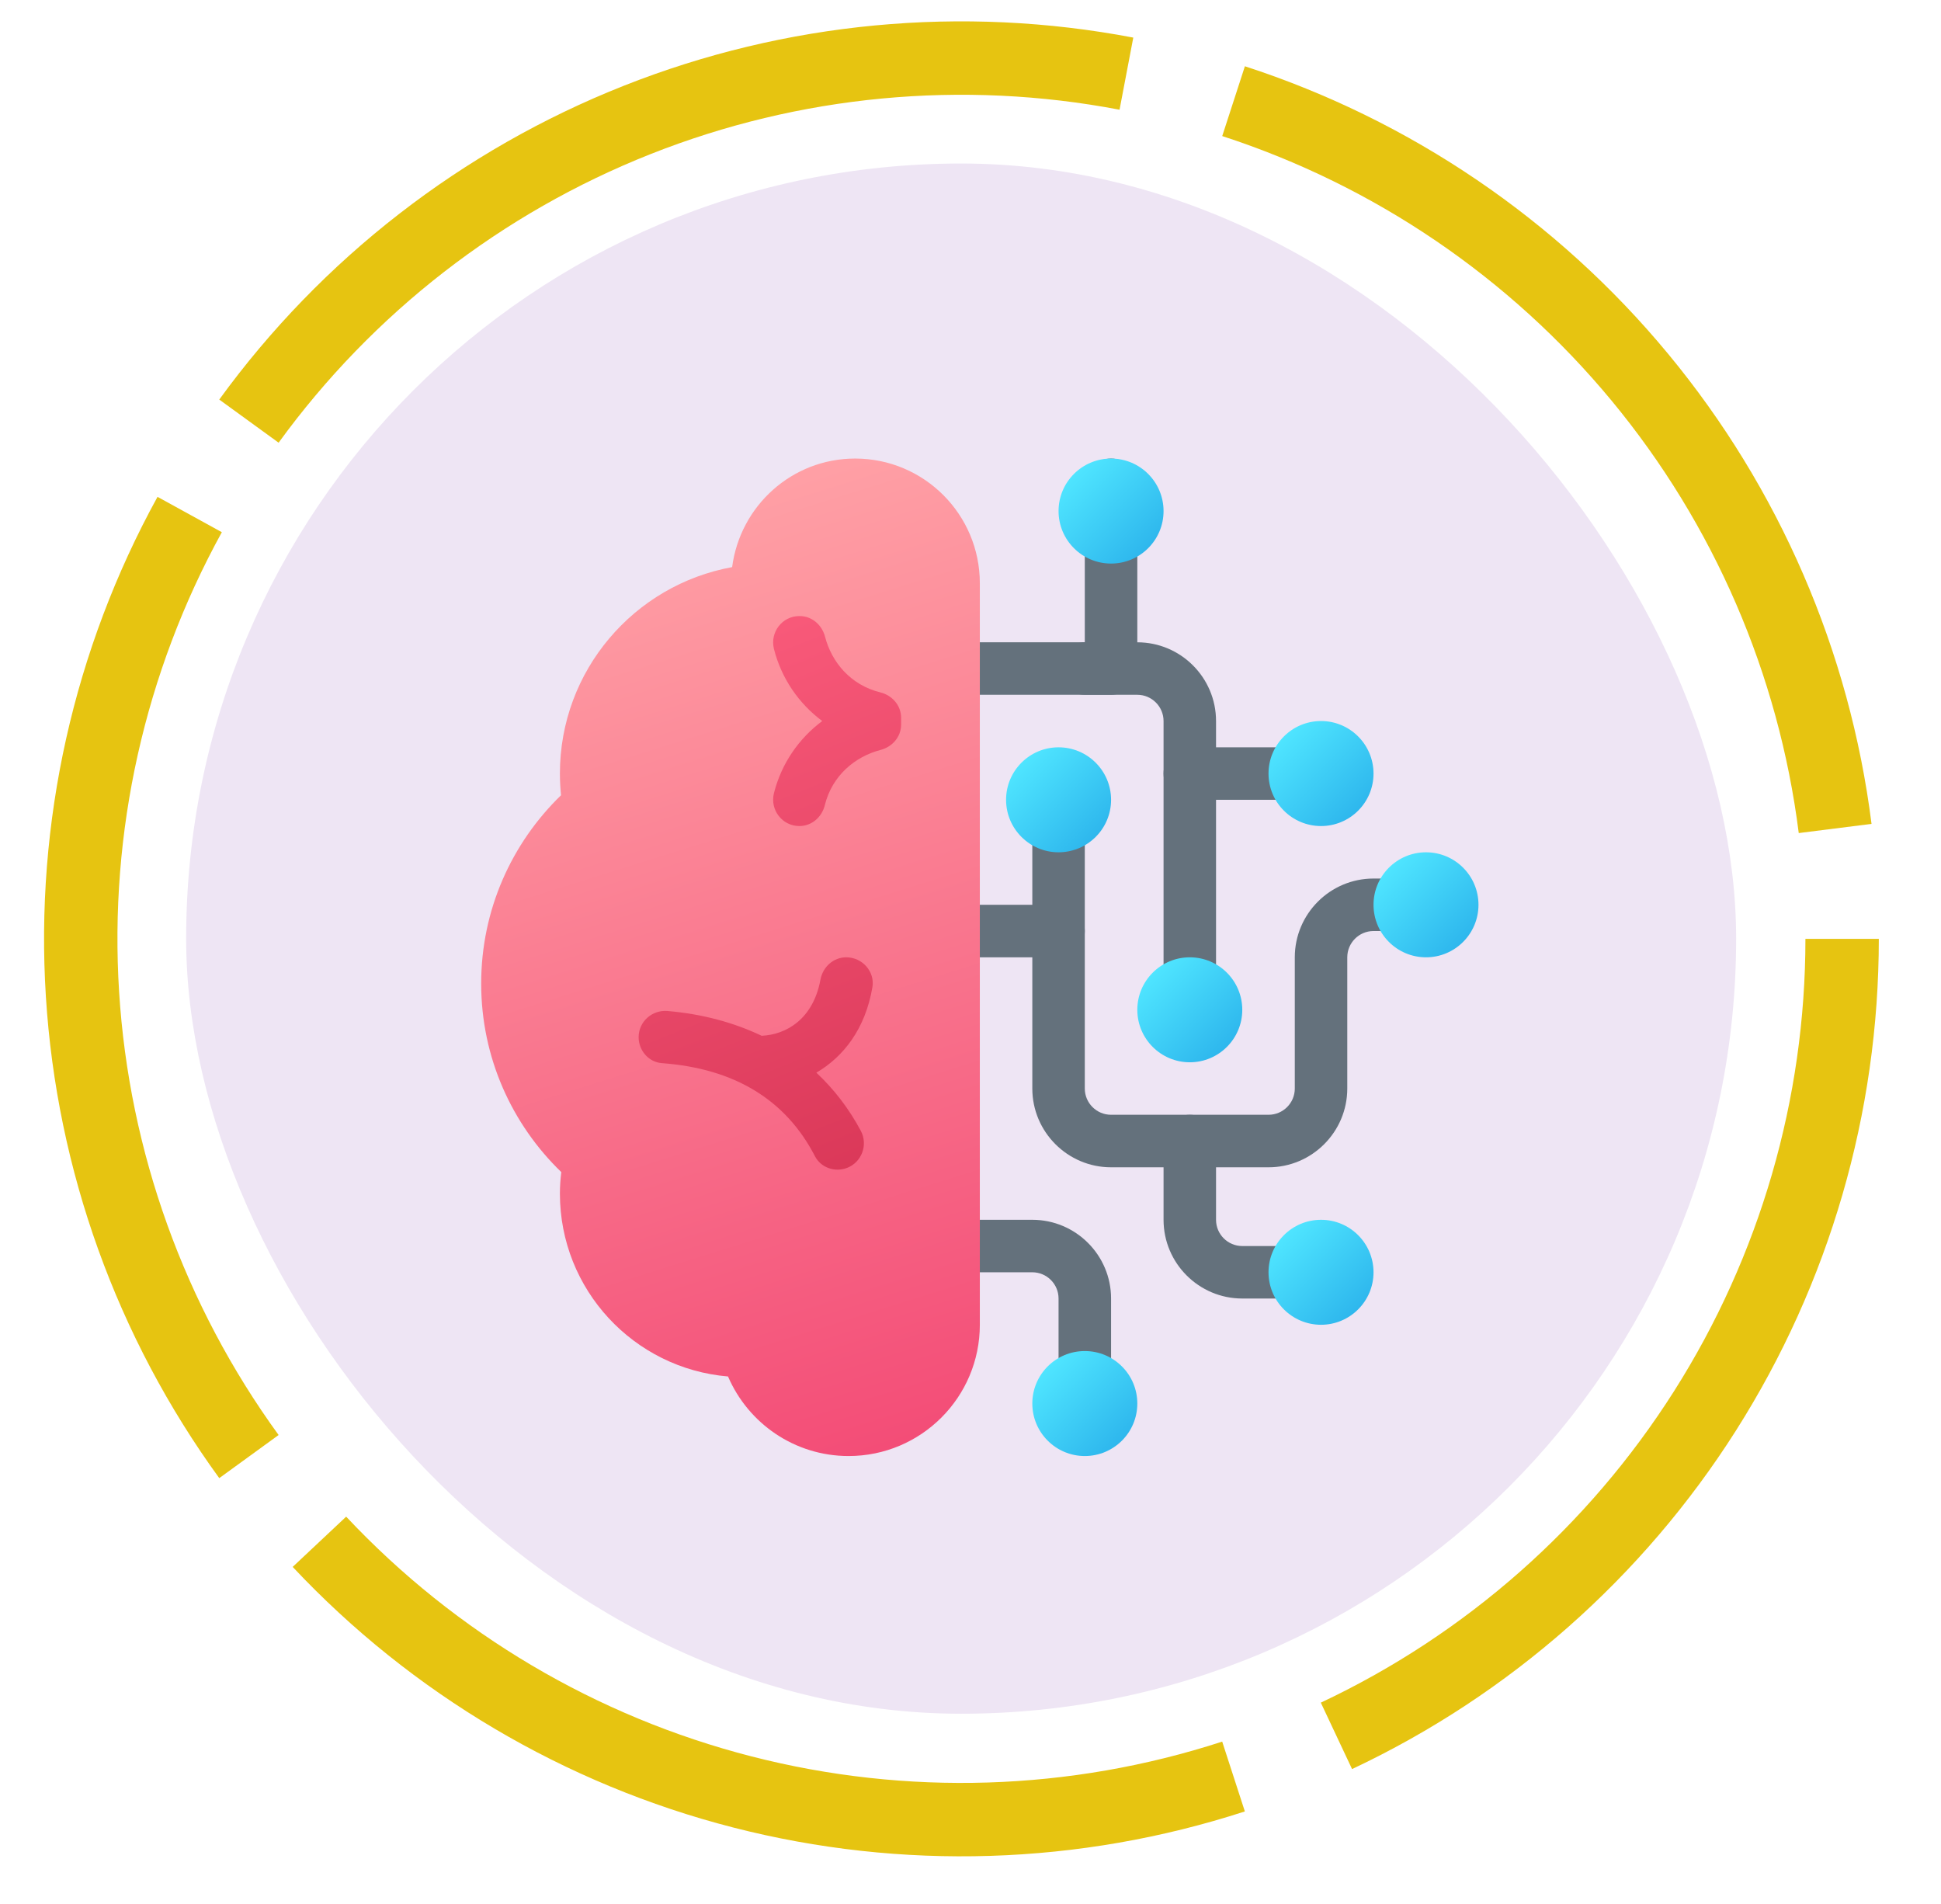 <svg width="52" height="51" viewBox="0 0 52 51" fill="none" xmlns="http://www.w3.org/2000/svg">
<g clip-path="url(#clip0_1162_6267)">
<path d="M50.334 25.149C50.334 29.813 49.007 34.38 46.508 38.318C44.009 42.256 40.441 45.401 36.222 47.387L35.385 45.608C39.267 43.781 42.549 40.887 44.848 37.265C47.147 33.642 48.368 29.44 48.368 25.149H50.334Z" fill="#E6C411"/>
<path d="M33.351 1.775C37.787 3.217 41.721 5.89 44.693 9.483C47.666 13.077 49.555 17.442 50.139 22.069L48.189 22.315C47.651 18.058 45.913 14.042 43.178 10.736C40.443 7.431 36.824 4.971 32.744 3.645L33.351 1.775Z" fill="#E6C411"/>
<path d="M5.874 10.703C8.615 6.93 12.373 4.015 16.709 2.298C21.045 0.581 25.78 0.134 30.361 1.007L29.993 2.939C25.778 2.135 21.422 2.547 17.433 4.126C13.444 5.705 9.986 8.387 7.464 11.858L5.874 10.703Z" fill="#E6C411"/>
<path d="M5.874 39.594C3.133 35.822 1.521 31.346 1.229 26.692C0.936 22.038 1.973 17.396 4.22 13.309L5.943 14.256C3.876 18.016 2.921 22.287 3.191 26.569C3.46 30.851 4.942 34.968 7.464 38.439L5.874 39.594Z" fill="#E6C411"/>
<path d="M33.35 48.522C28.915 49.963 24.161 50.112 19.644 48.953C15.127 47.793 11.033 45.372 7.841 41.972L9.274 40.626C12.211 43.754 15.977 45.981 20.133 47.048C24.289 48.115 28.662 47.978 32.743 46.652L33.35 48.522Z" fill="#E6C411"/>
<rect x="4.987" y="4.38" width="41.525" height="41.525" rx="20.763" fill="#EEE5F4"/>
<path d="M29.766 18.611H24.844C24.456 18.611 24.141 18.296 24.141 17.908C24.141 17.52 24.456 17.205 24.844 17.205H29.062V12.986C29.062 12.598 29.377 12.283 29.766 12.283C30.154 12.283 30.469 12.598 30.469 12.986V17.908C30.469 18.296 30.154 18.611 29.766 18.611Z" fill="#64717C"/>
<path d="M31.875 27.752C31.486 27.752 31.172 27.438 31.172 27.049V19.314C31.172 18.927 30.857 18.611 30.469 18.611H29.062C28.674 18.611 28.359 18.296 28.359 17.908C28.359 17.52 28.674 17.205 29.062 17.205H30.469C31.632 17.205 32.578 18.151 32.578 19.314V27.049C32.578 27.438 32.264 27.752 31.875 27.752Z" fill="#64717C"/>
<path d="M28.359 25.643H25.547C25.159 25.643 24.844 25.328 24.844 24.939C24.844 24.551 25.159 24.236 25.547 24.236H27.656V21.424C27.656 21.036 27.971 20.721 28.359 20.721C28.748 20.721 29.062 21.036 29.062 21.424V24.939C29.062 25.328 28.748 25.643 28.359 25.643Z" fill="#64717C"/>
<path d="M29.062 37.596C28.674 37.596 28.359 37.281 28.359 36.893V34.783C28.359 34.395 28.044 34.08 27.656 34.08H24.141C23.753 34.08 23.438 33.766 23.438 33.377C23.438 32.988 23.753 32.674 24.141 32.674H27.656C28.819 32.674 29.766 33.62 29.766 34.783V36.893C29.766 37.281 29.451 37.596 29.062 37.596Z" fill="#64717C"/>
<path d="M33.984 31.268H29.766C28.603 31.268 27.656 30.321 27.656 29.158V24.939C27.656 24.551 27.971 24.236 28.359 24.236C28.748 24.236 29.062 24.551 29.062 24.939V29.158C29.062 29.546 29.378 29.861 29.766 29.861H33.984C34.373 29.861 34.688 29.546 34.688 29.158V25.643C34.688 24.48 35.634 23.533 36.797 23.533H37.5C37.889 23.533 38.203 23.848 38.203 24.236C38.203 24.625 37.889 24.939 37.5 24.939H36.797C36.409 24.939 36.094 25.255 36.094 25.643V29.158C36.094 30.321 35.147 31.268 33.984 31.268Z" fill="#64717C"/>
<path d="M29.062 36.19C29.839 36.19 30.469 36.819 30.469 37.596C30.469 38.372 29.839 39.002 29.062 39.002C28.286 39.002 27.656 38.372 27.656 37.596C27.656 36.819 28.286 36.19 29.062 36.19Z" fill="url(#paint0_linear_1162_6267)"/>
<path d="M38.203 25.643C38.979 25.643 39.609 25.013 39.609 24.236C39.609 23.46 38.979 22.83 38.203 22.83C37.427 22.83 36.797 23.46 36.797 24.236C36.797 25.013 37.427 25.643 38.203 25.643Z" fill="url(#paint1_linear_1162_6267)"/>
<path d="M31.875 28.455C32.651 28.455 33.281 27.825 33.281 27.049C33.281 26.273 32.651 25.643 31.875 25.643C31.099 25.643 30.469 26.273 30.469 27.049C30.469 27.825 31.099 28.455 31.875 28.455Z" fill="url(#paint2_linear_1162_6267)"/>
<path d="M28.359 22.83C29.136 22.83 29.766 22.2 29.766 21.424C29.766 20.648 29.136 20.018 28.359 20.018C27.583 20.018 26.953 20.648 26.953 21.424C26.953 22.2 27.583 22.83 28.359 22.83Z" fill="url(#paint3_linear_1162_6267)"/>
<path d="M29.766 15.096C30.542 15.096 31.172 14.466 31.172 13.69C31.172 12.913 30.542 12.283 29.766 12.283C28.989 12.283 28.359 12.913 28.359 13.69C28.359 14.466 28.989 15.096 29.766 15.096Z" fill="url(#paint4_linear_1162_6267)"/>
<path d="M35.391 34.783H33.281C32.118 34.783 31.172 33.837 31.172 32.674V30.564C31.172 30.176 31.486 29.861 31.875 29.861C32.264 29.861 32.578 30.176 32.578 30.564V32.674C32.578 33.062 32.893 33.377 33.281 33.377H35.391C35.779 33.377 36.094 33.691 36.094 34.08C36.094 34.469 35.779 34.783 35.391 34.783Z" fill="#64717C"/>
<path d="M35.391 32.674C36.167 32.674 36.797 33.304 36.797 34.08C36.797 34.856 36.167 35.486 35.391 35.486C34.614 35.486 33.984 34.856 33.984 34.08C33.984 33.304 34.614 32.674 35.391 32.674Z" fill="url(#paint5_linear_1162_6267)"/>
<path d="M35.391 21.424H31.875C31.486 21.424 31.172 21.109 31.172 20.721C31.172 20.333 31.486 20.018 31.875 20.018H35.391C35.779 20.018 36.094 20.333 36.094 20.721C36.094 21.109 35.779 21.424 35.391 21.424Z" fill="#64717C"/>
<path d="M35.391 19.314C36.167 19.314 36.797 19.945 36.797 20.721C36.797 21.497 36.167 22.127 35.391 22.127C34.614 22.127 33.984 21.497 33.984 20.721C33.984 19.945 34.614 19.314 35.391 19.314Z" fill="url(#paint6_linear_1162_6267)"/>
<path d="M26.25 15.623C26.25 13.779 24.755 12.283 22.91 12.283C21.213 12.283 19.828 13.553 19.614 15.191C16.991 15.668 15 17.959 15 20.721C15 20.917 15.011 21.11 15.03 21.302C13.713 22.579 12.891 24.365 12.891 26.346C12.891 28.329 13.715 30.118 15.037 31.396C15.014 31.585 15 31.776 15 31.971C15 34.548 16.982 36.659 19.504 36.871C20.042 38.124 21.285 39.002 22.734 39.002C24.676 39.002 26.25 37.428 26.25 35.486C26.25 35.217 26.25 16.107 26.25 15.623Z" fill="url(#paint7_linear_1162_6267)"/>
<path d="M21.415 22.127H21.416C21.747 22.127 22.018 21.889 22.097 21.568C22.294 20.771 22.909 20.267 23.588 20.089C23.907 20.006 24.141 19.738 24.141 19.409V19.227C24.141 18.896 23.903 18.625 23.582 18.546C22.784 18.349 22.28 17.735 22.103 17.055C22.019 16.736 21.751 16.502 21.422 16.502H21.415C20.954 16.502 20.621 16.939 20.735 17.386C20.935 18.174 21.4 18.846 22.028 19.314C21.399 19.783 20.935 20.454 20.735 21.243C20.621 21.69 20.954 22.127 21.415 22.127Z" fill="url(#paint8_linear_1162_6267)"/>
<path d="M22.672 25.643C22.326 25.643 22.043 25.901 21.98 26.242C21.784 27.302 21.061 27.715 20.405 27.745C19.66 27.39 18.819 27.162 17.884 27.081C17.47 27.046 17.109 27.367 17.109 27.782C17.109 28.139 17.377 28.452 17.732 28.478C19.677 28.621 21.052 29.458 21.833 30.972C21.993 31.28 22.369 31.408 22.693 31.284C23.088 31.132 23.26 30.664 23.061 30.29C22.742 29.692 22.341 29.173 21.87 28.733C22.595 28.31 23.182 27.561 23.372 26.445C23.444 26.024 23.099 25.643 22.672 25.643Z" fill="url(#paint9_linear_1162_6267)"/>
</g>
<defs>
<linearGradient id="paint0_linear_1162_6267" x1="28.068" y1="36.602" x2="30.057" y2="38.59" gradientUnits="userSpaceOnUse">
<stop stop-color="#4FE5FF"/>
<stop offset="1" stop-color="#2EB7ED"/>
</linearGradient>
<linearGradient id="paint1_linear_1162_6267" x1="37.209" y1="23.242" x2="39.197" y2="25.23" gradientUnits="userSpaceOnUse">
<stop stop-color="#4FE5FF"/>
<stop offset="1" stop-color="#2EB7ED"/>
</linearGradient>
<linearGradient id="paint2_linear_1162_6267" x1="30.881" y1="26.055" x2="32.869" y2="28.043" gradientUnits="userSpaceOnUse">
<stop stop-color="#4FE5FF"/>
<stop offset="1" stop-color="#2EB7ED"/>
</linearGradient>
<linearGradient id="paint3_linear_1162_6267" x1="27.365" y1="20.43" x2="29.354" y2="22.418" gradientUnits="userSpaceOnUse">
<stop stop-color="#4FE5FF"/>
<stop offset="1" stop-color="#2EB7ED"/>
</linearGradient>
<linearGradient id="paint4_linear_1162_6267" x1="28.771" y1="12.695" x2="30.76" y2="14.684" gradientUnits="userSpaceOnUse">
<stop stop-color="#4FE5FF"/>
<stop offset="1" stop-color="#2EB7ED"/>
</linearGradient>
<linearGradient id="paint5_linear_1162_6267" x1="34.396" y1="33.086" x2="36.385" y2="35.074" gradientUnits="userSpaceOnUse">
<stop stop-color="#4FE5FF"/>
<stop offset="1" stop-color="#2EB7ED"/>
</linearGradient>
<linearGradient id="paint6_linear_1162_6267" x1="34.396" y1="19.727" x2="36.385" y2="21.715" gradientUnits="userSpaceOnUse">
<stop stop-color="#4FE5FF"/>
<stop offset="1" stop-color="#2EB7ED"/>
</linearGradient>
<linearGradient id="paint7_linear_1162_6267" x1="17.145" y1="13.518" x2="25.768" y2="41.065" gradientUnits="userSpaceOnUse">
<stop stop-color="#FFA1A6"/>
<stop offset="1" stop-color="#F24472"/>
</linearGradient>
<linearGradient id="paint8_linear_1162_6267" x1="19.785" y1="13.711" x2="29.811" y2="38.824" gradientUnits="userSpaceOnUse">
<stop stop-color="#FF6181"/>
<stop offset="1" stop-color="#C41F40"/>
</linearGradient>
<linearGradient id="paint9_linear_1162_6267" x1="15.674" y1="15.613" x2="26.047" y2="41.594" gradientUnits="userSpaceOnUse">
<stop stop-color="#FF6181"/>
<stop offset="1" stop-color="#C41F40"/>
</linearGradient>
<clipPath id="clip0_1162_6267">
<rect width="50" height="50" fill="white" transform="translate(0.75 0.143)"/>
</clipPath>
</defs>
</svg>
